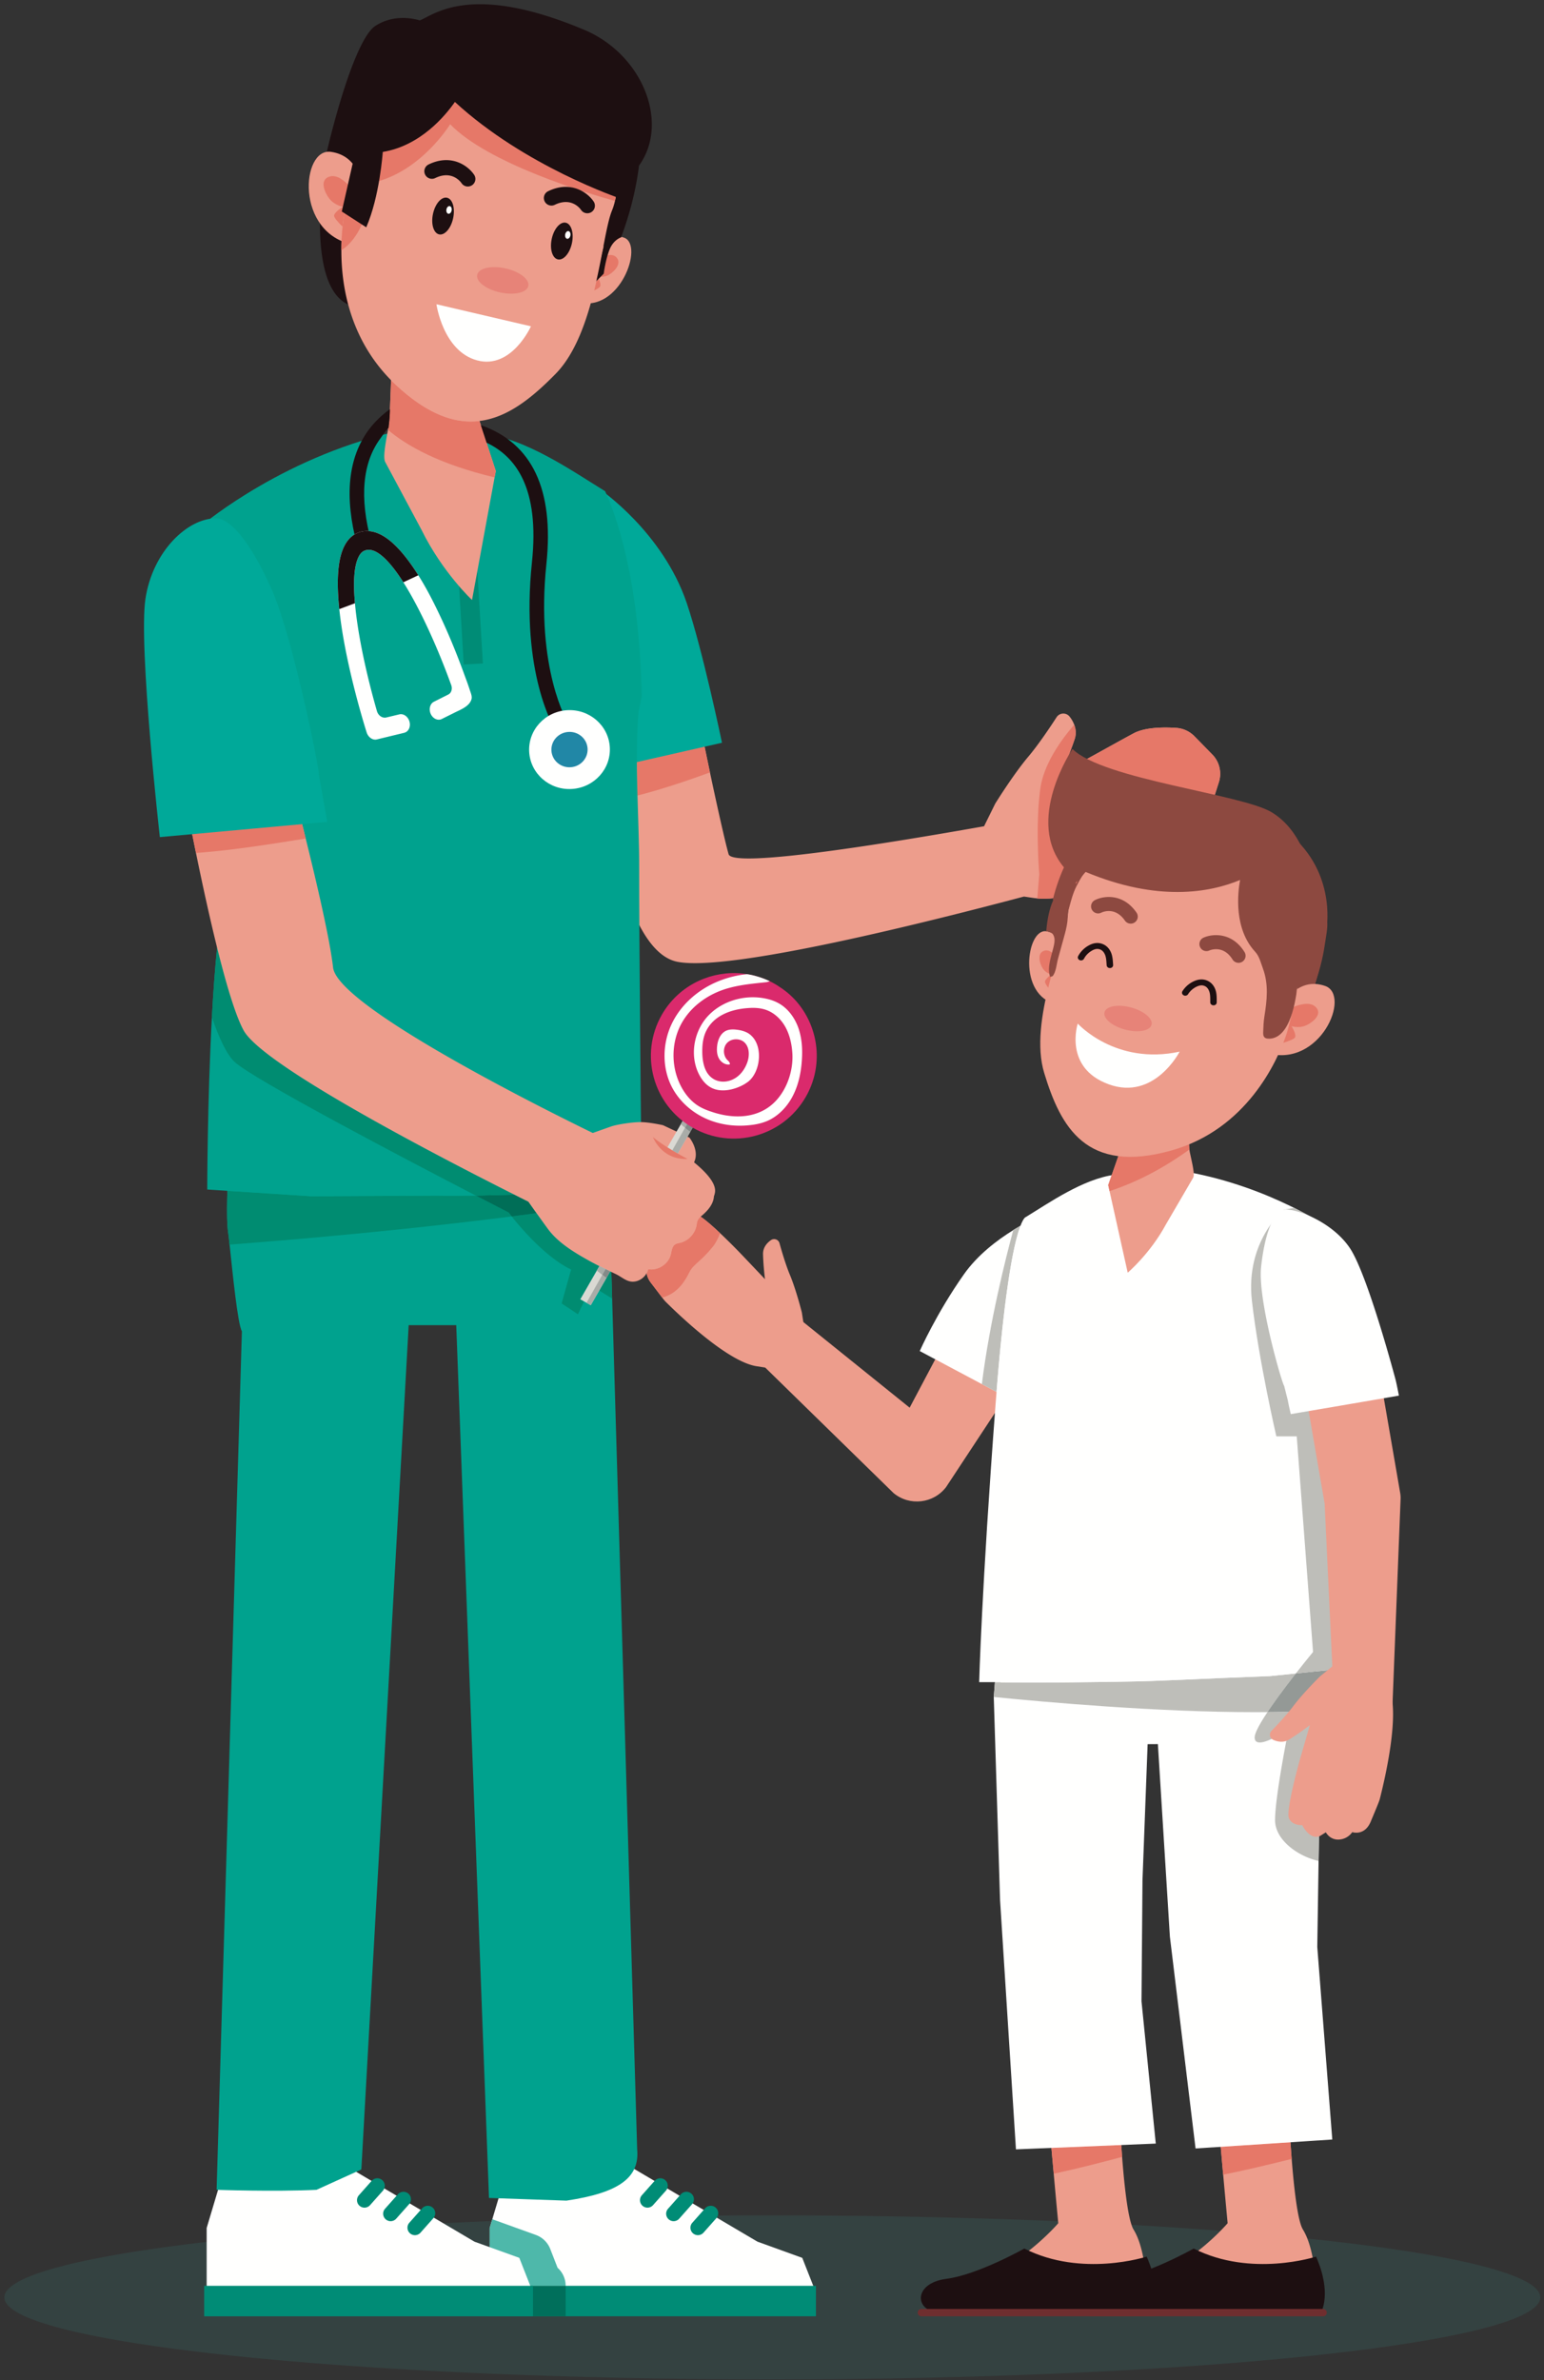 <svg xmlns="http://www.w3.org/2000/svg" width="290" height="447"><rect width="100%" height="100%" fill="#333333" stroke="none"/><g fill="none" fill-rule="evenodd"><path fill="#41B6AE" fill-opacity=".12" d="M145.058 446.831c-79.66 0-144.236-6.896-144.236-15.4 0-6.52 37.948-12.092 91.544-14.337l-.393 1.309v10.862H91.5v5.717h61.757v-5.717h-.503l-2.069-5.253-8.42-3.045-7.642-4.506-.645-.382c3.657-.031 7.353-.044 11.081-.044 18.968 0 37.083.39 53.673 1.101.023.241.037.37.037.37s-2.187 2.553-5.537 5.177c-2.258 1.763-5.031 3.558-8.043 4.623-6.263 2.232-4.51 4.32 8.313 4.322 2.464 0 5.335-.079 8.638-.246l2.677-.217 9.4-.743c.578.3 1.5.539 2.788.73 1.934.3 4.703.476 8.373.476 2.449 0 5.3-.079 8.575-.246l13.255-1.054s0-3.093-.66-6.376c-.234-1.212-.554-2.446-.994-3.566 26.982 2.8 43.744 6.713 43.744 11.046 0 8.503-64.578 15.4-144.239 15.4m70.226-18.817a54.946 54.946 0 0 0-.142-1.57c-.1-.78-.228-1.63-.411-2.493-.357-1.868-.923-3.796-1.822-5.259a4.295 4.295 0 0 1-.38-.874c5.822.33 11.404.701 16.72 1.11a45.276 45.276 0 0 1-4.205 3.754c-2.255 1.763-5.028 3.558-8.04 4.623l-.388.146c-.501.178-.947.372-1.332.563"/><path fill="#ED9D8C" d="M186.008 235.737l-15.153 28.614-28.106-22.628-6.127 8.15 31.21 30.518c3.01 2.491 7.496 1.98 9.866-1.125l15.588-23.664-7.278-19.865"/><path fill="#FFFFFE" d="M195.766 228.15l-5.361 34.969-5.988-3.197-11.666-6.204s3.122-7.074 8.284-14.394c2.57-3.655 6.247-6.437 9.278-8.315v-.016c3.049-1.88 5.453-2.844 5.453-2.844"/><path fill="#ED9D8C" d="M152.412 258.135s-3.783-.552-10.274-1.56c-5.33-.81-14.136-9.154-17.15-12.15a8.55 8.55 0 0 1-.614-.748c-.69-.887-1.717-2.263-2.113-2.765-1.854-2.444.031-4.035.031-4.035s-.72-1.344.06-2.86c.798-1.527 2.42-1.42 2.42-1.42l-.031-1.3c.246-2.106 3.46-1.832 3.46-1.832s.782-1.666 2.36-1.499c.765.092 2.815 1.834 4.685 3.608a118.792 118.792 0 0 1 3.69 3.652c2.221 2.324 4.749 5 4.749 5s-.307-2.341-.37-4.725c-.016-1.253.75-2.093 1.49-2.614a1.045 1.045 0 0 1 1.606.581c.412 1.5 1.162 4.035 1.927 5.884 1.167 2.75 2.265 7.106 2.265 7.106l1.81 11.677"/><path fill="#BEBEB9" d="M187.172 261.392l-2.755-1.47c1.457-11.721 4.52-23.84 5.896-28.913v-.016c.47-.29.923-.557 1.355-.803-1.07 2.805-2.844 10.431-4.496 31.202"/><path fill="#E67868" d="M124.374 243.677c-.69-.887-1.717-2.263-2.113-2.765-.514-.678-.742-1.29-.8-1.821.131-.236.23-.487.296-.746.19.031.38.05.572.05 1.628 0 3.23-1.164 3.65-2.747.183-.71.222-1.567.838-1.963.268-.17.595-.211.905-.282 1.549-.366 2.82-1.706 3.104-3.27.06-.322.08-.655.215-.95.125-.275.335-.497.563-.701.98.664 2.354 1.87 3.642 3.092-.352.963-.813 1.881-1.424 2.63-2.296 2.81-3.584 3.191-4.35 4.72-.641 1.302-2.036 3.973-5.098 4.753"/><path fill="#ED9D8C" d="M228.932 146.896l-2.955 9.261a5.172 5.172 0 0 1-2.571 3.07c-4.305 2.215-14.946 7.458-23.094 9.062-2.035.413-3.904.58-5.482.426l-.55-.06c-.674-.089-1.317-.196-1.959-.288-17.321 4.597-55.206 14.183-65.069 12.255-7.594-1.48-11.592-17.239-13.598-29.985-1.408-8.969-1.835-16.46-1.835-16.46l20.365 5.291s.49 2.383 1.161 5.578c1.135 5.335 2.805 12.958 3.508 15.373.812 2.721 30.413-2.14 47.978-5.256l2.097-4.249s3.445-5.562 6.266-8.88c1.867-2.228 4.027-5.441 5.248-7.333a1.508 1.508 0 0 1 2.467-.11c.339.43.645.934.858 1.515.306.809.414 1.756.06 2.766-1.098 3.27-2.556 6.388-2.556 6.388s3.033-1.713 6.357-3.532c2.785-1.543 5.757-3.194 7.304-4.018 2.19-1.177 5.82-1.164 8.054-1.01a5.245 5.245 0 0 1 3.353 1.56l3.324 3.393a5.186 5.186 0 0 1 1.269 5.243"/><path fill="#E67868" d="M196.044 168.773c-.422 0-.826-.018-1.214-.058l.367-4.552s-.766-9.17.2-16.048c.689-4.982 4.396-9.748 6.37-12.009.173.455.283.955.283 1.484 0 .41-.068.84-.223 1.282-1.098 3.27-2.556 6.388-2.556 6.388s3.033-1.713 6.357-3.532c2.785-1.543 5.757-3.194 7.304-4.018 1.592-.858 3.948-1.083 5.975-1.083.758 0 1.47.031 2.079.073a5.245 5.245 0 0 1 3.353 1.56l3.324 3.393a5.162 5.162 0 0 1 1.515 3.66c0 .528-.08 1.062-.246 1.583l-2.955 9.261a5.172 5.172 0 0 1-2.571 3.07c-4.305 2.215-14.946 7.458-23.094 9.062-1.534.311-2.976.484-4.268.484"/><path fill="#77A599" d="M133.348 145.051c0-.002 0-.002-.003-.005-.43-2.051-.786-3.768-.986-4.733.202.965.561 2.682.994 4.738h-.005"/><path fill="#E67868" d="M119.73 149.397c-.122-4.437-.185-8.95.032-13.152l12.419 3.226s.063.303.178.842a1690.72 1690.72 0 0 0 .989 4.738c-3.634 1.342-8.754 3.108-13.617 4.346"/><path fill="#FFFFFE" d="M91.973 418.403v10.97h60.824l-.044-.108-2.069-5.253-8.42-3.045-7.642-4.506-2.451-1.452-2.085-1.224-2.433-1.434-2.328-1.376-2.388-1.408-8.743-5.167-18.944 3.03-2.773 9.29-.504 1.683"/><path fill="#008C76" d="M91.499 434.982h61.757v-5.717H91.499zM131.083 419.75c.388 0 .773-.162 1.053-.474l2.407-2.713a1.4 1.4 0 0 0-.115-1.978 1.405 1.405 0 0 0-1.982.118l-2.412 2.716a1.398 1.398 0 0 0 .12 1.978c.265.235.598.353.929.353m-4.56-2.627c.386 0 .771-.162 1.05-.473l2.411-2.713a1.4 1.4 0 0 0-.12-1.978 1.405 1.405 0 0 0-1.982.117l-2.41 2.714a1.4 1.4 0 0 0 .118 1.977c.268.239.6.356.934.356m-4.913-2.54c.385 0 .77-.16 1.048-.474l2.41-2.713a1.4 1.4 0 0 0-.118-1.978 1.408 1.408 0 0 0-1.982.118l-2.412 2.716a1.403 1.403 0 0 0 1.054 2.33"/><path fill="#4EB8AA" d="M106.245 429.265H91.973v-10.862l.504-1.683.138.092 8.01 2.888a4.564 4.564 0 0 1 2.726 2.645l1.376 3.527a4.55 4.55 0 0 1 1.518 3.393"/><path fill="#006F5B" d="M91.499 434.982h14.746v-5.717H91.499z"/><path fill="#FFFFFE" d="M61.043 404.395l28.073 16.577 8.423 3.037 2.105 5.369H38.817v-10.973l3.277-10.972 18.949-3.038"/><path fill="#008C76" d="M38.348 434.982h61.765v-5.722H38.348zM77.934 419.75c.386 0 .774-.162 1.05-.474l2.41-2.713a1.403 1.403 0 0 0-2.102-1.86l-2.411 2.716a1.403 1.403 0 0 0 1.053 2.331m-4.564-2.627c.388 0 .774-.162 1.051-.473l2.412-2.713a1.4 1.4 0 0 0-.12-1.978 1.405 1.405 0 0 0-1.982.117l-2.412 2.714a1.4 1.4 0 0 0 .12 1.977c.27.239.6.356.931.356m-4.913-2.54c.388 0 .774-.16 1.052-.474l2.411-2.713a1.4 1.4 0 0 0-.12-1.978 1.407 1.407 0 0 0-1.982.118l-2.41 2.716a1.398 1.398 0 0 0 .119 1.978c.27.235.597.353.93.353"/><path fill="#00A28E" d="M106.395 413.264l-14.548-.502-6.155-163.905h-8.93l-8.895 158.555-8.423 3.822c-8.038.38-18.758 0-18.758 0l4.746-161.228c-.795-1.348-1.762-11.143-2.313-16.279-.12-1.13-.23-2.03-.306-2.566-.168-1.162-.2-3.438-.14-6.31.016-.398.016-.796.032-1.223.184-6.739.75-16.016 1.135-21.809.06-.902.123-1.727.168-2.446.139-1.85.212-2.964.212-2.964h72.451s.032 1.177.032 3.04l-1.73 24.025-.124 1.635-.047.673-.107 8.1v.444l4.978 169.266c.504 5.348-3.371 8.191-13.278 9.672"/><path fill="#00A999" d="M110.05 91.174l2.726.788s11.713 7.982 16.217 21.304c3.023 8.94 6.612 26.215 6.612 26.215l-28.33 6.439-1.35-41.903 2.54-11.263 1.584-1.58"/><path fill="#008C71" d="M43.125 233.735a80.458 80.458 0 0 0-.307-2.566c-.168-1.162-.2-3.44-.14-6.313.011-.398.02-.809.032-1.228l15.785 1.02 23.461-.12c.855.014 1.735.019 2.635.019 1.536 0 3.13-.016 4.76-.032 3.784 1.955 6.188 3.192 6.188 3.192s.199.272.566.73c-19.11 2.441-38.22 4.16-52.98 5.298"/><path fill="#00A28E" d="M120.36 207.735c.092 8.877.17 15.402.17 15.402s-2.144.154-5.557.337c-.905.063-1.901.123-2.973.17-6.187.348-14.794.748-22.648.871-2.588.027-5.084.045-7.396.013l-23.46.12-15.79-1.02-3.781-.245s.015-16.598.873-32.338c.503-9.337 1.316-18.384 2.587-23.473.26-1.133.399-2.522.412-4.097.031-3.851-.658-8.82-1.515-13.89-.184-1.101-.38-2.218-.58-3.317-1.166-6.648-2.42-13.126-2.543-17.252-1.135-7.428-1.67-14.397 0-30.566 0 0 15.866-13.343 37.946-17.76l3.248.461 2.218.06 9.052.244c7.978.735 17.014 7.108 23.031 10.79 1.961 4.264 6.447 16.32 6.877 38.495-.215 1.07-.402 2.064-.598 2.967-.781 9.23.139 20.462.12 29.187-.013 5.821.076 18.6.184 30.901.047 4.877.079 9.675.123 13.94"/><path fill="#008C71" d="M108.552 246.809l-3.062-2.03 1.778-6.374c-4.78-2.279-9.559-7.945-11.163-9.968a910.95 910.95 0 0 0 4.672-.61c.24.335.495.686.762 1.052.425.602.866 1.206 1.32 1.83 1.881 2.597 4.857 4.4 7.61 5.943.694.39 1.4.759 2.11 1.115l-.487.85-3.094 5.382.703.395-1.149 2.415m6.42-2.949l-2.43-1.504 1.356-2.36.705-1.24a35.754 35.754 0 0 1-.731-.353c.317.154.637.306.954.46l.147 4.997"/><path fill="#006E57" d="M96.105 228.437c-.367-.458-.566-.73-.566-.73s-2.404-1.237-6.187-3.192c2.372-.039 4.813-.099 7.233-.177.943.473 1.832.92 2.666 1.336.45.647.957 1.363 1.526 2.154-1.555.206-3.115.41-4.672.61"/><path fill="#008C71" d="M89.352 224.515c-12.956-6.71-42.004-21.932-45.344-25.142-1.5-1.436-2.957-4.707-4.21-8.328.246-4.576.569-9.08.98-13.086 1.688 6.794 3.45 12.746 4.981 15.538 3.484 6.394 34.598 22.67 50.826 30.84-2.42.079-4.86.14-7.233.178"/><path fill="#008C76" d="M87.102 124.799l3.594-.21-1.405-23.512-3.594.209 1.405 23.513"/><path fill="#ED9D8C" d="M72.392 86.834l6.793 12.697c3.909 7.956 9.474 13.144 9.474 13.144L92.9 89.65l.225-1.193-3.765-11.553-.015-7.972-.019-4.28-15.625.031-.013.605-.513 13.317c0 .413-.129 1.195-.302 2.119-.398 2.226-1.035 5.282-.48 6.109"/><path fill="#E67868" d="M92.899 89.651c-10.38-2.47-16.485-5.92-20.027-8.926.173-.924.302-1.706.302-2.12l.277-7.207c.3.303.609.604.926.902 5.285 4.93 9.904 6.855 14.062 6.855.548 0 1.088-.034 1.623-.1l3.062 9.403-.225 1.193"/><path fill="#1D0F11" d="M91.391 83.14l-1.077-3.297c9.621 3.354 13.776 12.069 12.316 26.032-2.076 19.803 4.011 29.826 4.074 29.922l-2.312 1.452c-.273-.431-6.664-10.826-4.48-31.657 1.468-13.984-3.057-19.857-8.52-22.452"/><path fill="#FFFFFE" d="M99.395 141.229c.25 4.084 3.84 7.19 8.022 6.933 4.184-.254 7.367-3.77 7.12-7.857-.251-4.081-3.843-7.187-8.024-6.933-4.182.254-7.367 3.773-7.118 7.857"/><path fill="#2187A6" d="M103.571 140.975c.113 1.831 1.723 3.22 3.597 3.108 1.875-.115 3.303-1.69 3.193-3.521-.112-1.832-1.722-3.226-3.597-3.111-1.877.115-3.305 1.693-3.193 3.524"/><path fill="#ED9D8C" d="M111.287 47.739s2.102-4.45 5.927-3.106c3.825 1.342-.83 14.29-8.675 12.098l2.748-8.992"/><path fill="#E67868" d="M111.59 54.549c.145-.589.281-1.175.412-1.756l.454-.455c.183.421.396 1.026.29 1.392-.067.24-.57.542-1.155.819m1.39-2.58c-.053 0-.103 0-.153-.002l.566-.566s.231-1.779.73-3.46c.18-.038.364-.058.54-.058.387 0 .746.099 1.027.363 1.203 1.125-.184 2.658-1.269 3.323-.519.316-1.038.4-1.442.4"/><path fill="#1D0F11" d="M70.51 4.86c3.062-1.975 6.329-1.598 8.345-1.036 2.731-1.06 9.55-7.192 30.882 1.777 10.935 4.6 16.079 17.453 10.285 25.5-.461 3.698-1.429 8.3-3.369 13.477 0 0-1.426.416-2.17 2.303-.748 1.888-1.089 4.52-1.089 4.52l-1.483 1.484s.592-3.276 1.494-6.719a45.654 45.654 0 0 1-2.677 3.543c-10.91 13.044-26.908-19.667-31.632-30.18-1.5 12.842-3.471 29.29-3.726 29.33-.414.057-1.4 11.47-9.51 8.526-8.11-2.946-5.134-22.354-5.656-22.448C59.68 34.84 65.615 8.021 70.51 4.86"/><path fill="#ED9D8C" d="M67.886 35.102s-.192-5.8-5.736-6.59c-5.545-.79-6.822 15.25 4.234 17.455l1.502-10.865"/><path fill="#E67868" d="M64.339 42.566c-.813-.798-1.647-1.721-1.586-2.098.115-.727 1.675-1.633 1.675-1.633s-1.592-.25-2.588-1.559c-.999-1.308-1.9-3.68.234-4.16.139-.031.28-.044.42-.044 1.315 0 2.631 1.284 3.38 2.166-.626 2.334-1.116 4.372-1.318 5.698-.076.474-.15 1.02-.217 1.63"/><path fill="#ED9D8C" d="M64.556 40.936a37.46 37.46 0 0 0-.44 6.057c-.019 7.059 1.72 17.325 10.26 25.307 13.001 12.127 21.967 6.073 29.99-2.103 7.668-7.83 8.56-25.705 10.562-30.613.244-.6.443-1.225.577-1.847 1.022-4.223.13-8.726.13-8.726-15.105-27.795-44.44-11.44-44.44-11.44s-5.797 17.848-6.639 23.365"/><path fill="#E67868" d="M64.116 46.993v-.233c0-2.41.217-4.424.44-5.824.842-5.517 6.638-23.366 6.638-23.366s8.573-4.78 18.84-4.78c8.719 0 18.663 3.454 25.602 16.221 0 0 .36 1.813.362 4.22 0 1.384-.12 2.962-.493 4.506-4.973-1.371-23.836-7.01-30.954-14.408 0 0-5.474 9-14.592 10.983 0 0-.686 9.408-5.843 12.681"/><path fill="#E78378" d="M89.627 51.603c-.275 1.245 1.651 2.731 4.3 3.312 2.65.584 5.022.045 5.298-1.203.275-1.248-1.65-2.732-4.3-3.313-2.653-.583-5.023-.044-5.298 1.204"/><path fill="#1D0F11" d="M110.112 40.036a1.418 1.418 0 0 0 1.39-2.187c-1.054-1.593-4.2-4.047-8.55-1.939a1.416 1.416 0 0 0-.657 1.897c.343.704 1.19 1 1.9.657 3.222-1.56 4.866.848 4.934.952.233.35.598.565.983.62m-22.449-5.023c.333.047.684-.023.989-.222a1.416 1.416 0 0 0 .4-1.968C88 31.23 84.85 28.776 80.502 30.885a1.419 1.419 0 0 0-.658 1.896 1.423 1.423 0 0 0 1.903.657c3.22-1.56 4.863.85 4.934.952.233.351.595.566.983.623m15.966 9.856c-.406 1.899.113 3.62 1.159 3.843 1.046.222 2.225-1.136 2.63-3.04.406-1.9-.114-3.624-1.16-3.846-1.046-.223-2.223 1.14-2.63 3.043"/><path fill="#FFFFFE" d="M106.154 44.031c-.071.398.091.757.359.809.272.047.55-.236.621-.63.073-.398-.09-.757-.36-.807-.272-.05-.547.233-.62.628"/><path fill="#1D0F11" d="M81.322 40.172c-.407 1.9.115 3.621 1.158 3.844 1.046.222 2.226-1.138 2.63-3.04.406-1.9-.113-3.624-1.156-3.844-1.049-.222-2.226 1.138-2.632 3.04"/><path fill="#FFFFFE" d="M83.849 39.335c-.074.398.089.756.359.806.27.05.548-.233.621-.628.071-.398-.091-.756-.362-.806-.272-.05-.547.233-.618.628"/><path fill="#1D0F11" d="M69.545 16.16s1.84-7.043 6.725-9.816l-.645-1.397s18.619-6.56 28.319.298c9.697 6.857 18.115 14.704 12.55 32.026 0 0-17.875-5.994-31.054-18.126-1.77 2.538-6.452 8.236-13.546 9.385 0 0-.56 8.325-3.104 14.157l-4.593-2.967 5.348-23.56"/><path fill="#FFFFFE" d="M99.723 61.28l-17.749-4.144s1.232 8.849 7.676 10.547c6.444 1.703 10.073-6.402 10.073-6.402"/><path fill="#1D0F11" d="M69.296 80.654c1.133-1.517 2.596-2.854 3.933-3.81.07.432-.145 2.583-.239 3.488-.632.57-.973 1.238-1.505 1.95-3.413 4.573-4.003 11.124-1.754 19.47l-2.634.706c-2.478-9.188-1.739-16.527 2.2-21.804"/><path fill="#FFFFFE" d="M68.874 137.569c.296.894 1.125 1.48 1.9 1.292l5.163-1.248.105-.04c.728-.242 1.119-1.14.87-2.048-.26-.952-1.112-1.564-1.916-1.37l-2.436.583c-.744.18-1.534-.364-1.772-1.225-1.814-6.297-3.581-14.088-4.119-20.226-.354-3.898-.196-7.111.758-8.851.417-.777.973-1.14 1.749-1.183 1.892-.073 4.213 2.381 6.585 6.096 3.254 5.136 6.599 12.679 8.995 19.322.254.709.013 1.462-.545 1.75l-2.703 1.358c-.737.358-1.018 1.394-.603 2.3.406.886 1.334 1.318 2.07.947.806-.409 1.605-.793 2.397-1.196 1.028-.52 2.781-1.149 3.175-2.49.16-.524-.084-1.107-.265-1.636a49.535 49.535 0 0 0-.878-2.496c-1.348-3.744-2.832-7.443-4.512-11.048-1.298-2.779-2.693-5.552-4.32-8.127a38.832 38.832 0 0 0-2.25-3.239c-1.96-2.516-4.638-5.188-7.597-5.06-1.683.08-3.036.96-3.935 2.59-1.46 2.635-1.581 7.127-1.062 12.064 1.02 9.814 4.556 21.32 5.146 23.18"/><path fill="#1D0F11" d="M63.728 114.388l2.941-1.101c-.354-3.898-.196-7.111.758-8.851.417-.777.973-1.14 1.749-1.183 1.892-.073 4.213 2.381 6.585 6.096l2.81-1.316a38.832 38.832 0 0 0-2.249-3.239c-1.96-2.516-4.638-5.188-7.597-5.06-1.683.08-3.036.96-3.935 2.59-1.46 2.635-1.581 7.127-1.062 12.064"/><path fill="#ED9D8C" d="M202.139 431.382l2.677-.217 9.4-.743 1.175-.094s0-.924-.107-2.313a54.946 54.946 0 0 0-.142-1.57c-.1-.78-.228-1.63-.411-2.493-.357-1.868-.923-3.796-1.822-5.259-.89-1.45-1.61-6.614-2.15-13.644-.349-4.639-.635-10.078-.842-15.794a701.844 701.844 0 0 1-.453-29.604v-21.06l-12.018 8.374s-2.163 11.763-2.595 18.236c-.192 2.896.577 13.633 1.478 24.642.54 6.567 1.117 13.228 1.584 18.37.493 5.52.855 9.292.855 9.292s-2.187 2.554-5.537 5.178c-2.258 1.763-5.031 3.558-8.043 4.623-7.467 2.66-3.542 5.117 16.951 4.076"/><path fill="#E67868" d="M197.913 408.212c-.136-1.502-.28-3.131-.433-4.85l13.119-.542c.052.761.105 1.504.16 2.23-3.579.97-8.44 2.212-12.846 3.162"/><path fill="#1D0F11" d="M215.373 423.776s-12.157 3.98-22.984-1.514c0 0-8.738 4.926-14.626 5.685-5.89.756-6.082 5.497-2.092 6.255h40.65s2.09-3.508-.948-10.426"/><path fill="#6F2E2F" d="M173.057 434.982h43.645a.686.686 0 1 0 0-1.371h-43.645a.685.685 0 1 0 0 1.37"/><path fill="#ED9D8C" d="M214.217 430.422c.577.3 1.5.539 2.787.73 3.227.502 8.772.649 16.948.23l13.255-1.054s0-3.093-.66-6.376c-.362-1.868-.926-3.796-1.825-5.259-.876-1.415-1.573-6.423-2.113-13.262-.362-4.576-.65-9.97-.865-15.658a713.437 713.437 0 0 1-.47-30.122l4.457-10.48-16.474-2.206s-2.16 11.763-2.593 18.236c-.191 2.946.603 14.005 1.526 25.194.527 6.468 1.104 12.974 1.55 17.995.49 5.426.838 9.115.838 9.115s-2.183 2.554-5.534 5.178c-2.255 1.763-5.028 3.558-8.04 4.623l-.388.146c-.501.178-.947.372-1.332.563-1.909.91-2.339 1.76-1.067 2.407"/><path fill="#E67868" d="M229.74 408.39c-.142-1.609-.3-3.367-.462-5.23l13.103-.858c.073 1.078.15 2.124.228 3.13-4.085 1.017-8.958 2.178-12.87 2.958"/><path fill="#1D0F11" d="M247.186 423.776s-12.156 3.98-22.983-1.514c0 0-8.738 4.926-14.626 5.685-5.891.756-6.08 5.497-2.09 6.255h40.65s2.088-3.508-.95-10.426"/><path fill="#6F2E2F" d="M204.873 434.982h43.645a.685.685 0 1 0 0-1.371h-43.645a.685.685 0 1 0 0 1.37"/><path fill="#FFFFFE" d="M250.235 401.787l-25.681 1.682-4.821-39.765-2.255-36.173-1.927.013-.965 25.554-.186 22.727 2.682 26.726-26.263 1.085-2.986-46.823-1.18-38.13.215-2.75v-.031l.307-3.851 37.043.855v-.078l20.75-.563 4.41-.123s.212.55.412 1.481c.201.903.385 2.156.37 3.608a14 14 0 0 1-.57 3.82l-.196.628a14.65 14.65 0 0 1-1.335 2.69l-.396 25.108-.246 16.153 2.818 36.157"/><path fill="#54ACA4" d="M250.16 317.231v-.17c0-1.379-.176-2.572-.37-3.438h.005c.196.903.388 2.161.364 3.608"/><path fill="#BEBEB9" d="M235.588 321.53c-18.249 0-39.345-1.887-48.935-2.847l.215-2.75.003-.031h1.038l.016.031s2.351.032 6.312.032c3.146 0 7.31-.018 12.11-.094 4.438-.045 9.28-.136 13.43-.335 1.455-.063 2.94-.123 4.426-.186 1.622-.06 3.277-.136 4.928-.215l8.256-.334 1.18-.045 4.823-.492c-1.701 2.182-3.757 4.903-5.322 7.253-.82.007-1.646.013-2.48.013"/><path fill="#FFFFFE" d="M253.067 313.26c-1.086.117-2.174.24-3.277.363-.994.092-2.003.2-3.031.29l-3.369.351-4.824.492-1.18.045-8.255.334c-1.651.079-3.306.155-4.928.215-1.487.063-2.97.123-4.426.186-4.15.199-8.992.29-13.43.335-10.843.167-18.422.062-18.422.062l-.016-.031h-3.998s.443-17.254 3.078-52.158c2.634-34.922 5.668-35.181 5.668-35.181 4.333-2.643 10.795-7.185 16.705-7.948l6.708-.456 1.639-.123 2.404-.413c8.038 1.086 15.085 3.592 20.184 5.897 1.009.46 1.93.903 2.786 1.316 3.723 1.879 5.88 3.349 5.88 3.349 1.807 10.682 1.7 15.326 1.136 20.307.136 6.175-3.492 20.434-1.686 25.784 1.883 5.578 3.217 18.413 3.967 27.398.456 5.52.687 9.586.687 9.586"/><path fill="#ED9D8C" d="M224.053 221.256l-5.083 8.712c-2.934 5.444-7.16 9.036-7.16 9.036l-3.413-15.326-.071-.322-.176-.81.588-1.688 2.178-6.216-.07-5.434-.035-2.912 8.44-.084 3.565-.031.026.416.01.238.52 8.82.023.216c.037.29.118.73.236 1.23.317 1.51.847 3.582.422 4.155"/><path fill="#E67868" d="M208.397 223.678l-.071-.322-.176-.81.588-1.688 2.178-6.216-.07-5.434-.035-2.912 8.44-.084 3.565-.031.026.416.01.238.52 8.82.023.216c-3.851 2.779-8.984 5.86-14.998 7.807"/><path fill="#8D4940" d="M244.452 159.012c-1.03-2.167-2.779-4.78-5.64-6.497-5.649-3.39-31.681-6.164-37.373-11.864 0 0-9.139 13.49-1.494 22.36l5.43-4.47c-2.796 5.128-4.746 12.23-4.746 12.23l1.224 4.912 39.48 12.458 5.358-2.205c4.074-13.333 2.868-21.503-2.24-26.924"/><path fill="#ED9D8C" d="M200.065 179.986s.176-4.576-3.56-5.101c-3.736-.529-5.458 12.15 1.958 13.701l1.602-8.6"/><path fill="#E67868" d="M198.188 186.988s-2.024-2.104-1.908-2.68c.118-.573 1.23-1.318 1.23-1.318s-1.07-.168-1.681-1.183c-.611-1.015-1.099-2.872.38-3.288a1.22 1.22 0 0 1 .32-.042c1.35 0 2.543 2.279 2.543 2.279l-.884 6.232"/><path fill="#ED9D8C" d="M241.332 188.141s2.65-4.706 7.569-2.982c4.918 1.721-.928 15.509-11.006 12.594l3.437-9.612"/><path fill="#E67868" d="M239.24 196.315l2.826-6.798s1.825-.996 3.408-.996c.564 0 1.099.128 1.508.47 1.554 1.309-.21 2.884-1.597 3.538a3.785 3.785 0 0 1-1.61.343c-.697 0-1.198-.168-1.198-.168s.9 1.415.682 2.064c-.217.654-4.019 1.547-4.019 1.547"/><path fill="#ED9D8C" d="M201.203 168.783c-.307.932-.556 1.92-.645 2.912-.45 4.9-7.409 20.046-4.43 29.808 3.096 10.182 7.893 19.015 23.835 14.567 14.202-3.971 19.938-16.77 21.613-21.694.577-1.716 1.324-4.945 2.01-8.406 1.327-6.442 2.546-13.72 2.546-13.72s-17.176-26.069-41.594-9.58c0 0-2.187 2.704-3.335 6.113"/><path fill="#E78378" d="M216.283 192.453c-.307 1.146-2.538 1.549-4.974.895-2.44-.654-4.165-2.117-3.856-3.265.31-1.146 2.538-1.547 4.973-.893 2.44.654 4.166 2.114 3.857 3.263"/><path fill="#8D4940" d="M205.77 171.442a1.319 1.319 0 0 1-.118-2.407c1.586-.806 5.262-1.35 7.812 2.349.415.6.265 1.423-.34 1.837-.6.41-1.424.264-1.84-.34-1.891-2.74-4.326-1.544-4.431-1.492a1.32 1.32 0 0 1-1.083.053m20.291 7.056a1.318 1.318 0 0 1-.666-.665 1.319 1.319 0 0 1 .661-1.748c1.623-.73 5.32-1.104 7.694 2.708a1.323 1.323 0 1 1-2.25 1.394c-1.758-2.822-4.249-1.742-4.353-1.692-.36.16-.753.15-1.086.003"/><path fill="#1D0F11" d="M208.444 181.797c-.307-.008-.564-.23-.587-.52l-.021-.294c-.032-.5-.063-.97-.189-1.415-.09-.306-.315-.871-.815-1.167a1.458 1.458 0 0 0-.89-.189c-.264.03-.544.131-.854.31-.64.363-1.169.904-1.494 1.527-.144.275-.514.387-.81.257-.302-.137-.43-.469-.286-.744a4.905 4.905 0 0 1 1.94-1.983c.464-.264.905-.418 1.348-.47.595-.071 1.195.06 1.701.36.63.372 1.104 1.018 1.334 1.824.155.55.194 1.099.229 1.627l.02.29c.024.307-.23.568-.566.587h-.06m19.418 6.996c-.306-.032-.548-.27-.548-.56v-.296c0-.5 0-.973-.094-1.426-.066-.311-.252-.89-.729-1.221a1.455 1.455 0 0 0-.875-.246c-.268.013-.55.094-.876.248-.66.32-1.227.822-1.597 1.418-.162.267-.54.353-.825.202-.291-.155-.396-.497-.234-.76a4.943 4.943 0 0 1 2.074-1.844c.485-.232.936-.355 1.376-.374a2.691 2.691 0 0 1 1.673.474c.603.413 1.03 1.09 1.206 1.912.115.56.115 1.11.115 1.64v.289c.003.306-.267.552-.603.546l-.063-.002"/><path fill="#8D4940" d="M200.616 171.149c.317-1.175.784-2.865.988-3.389.32-.829.595-1.904.595-1.904s-4.842-1.078-5.694 9.029c0 0 .666.073 1.167.45.183.23.312.512.362.8.104.589-.032 1.19-.17 1.771-.415 1.748-1.154 3.543-.693 5.343l.105.204.425-.134c.652-.745.757-2.33 1.017-3.265.364-1.313.723-2.626 1.088-3.942.275-.987.545-1.978.67-2.996.077-.646.098-1.31.14-1.967"/><path fill="#FFFFFE" d="M202.427 192.223s7.058 7.87 19.136 5.271c0 0-4.735 9.241-13.297 6.138-8.565-3.097-5.839-11.41-5.839-11.41"/><path fill="#8D4940" d="M234.443 152.183c-6.73-2.538-12.32-2.852-16.674-2.279-2.244.087-8.234.843-13.328 6.117l-.837.09-.16 1.014c-2.338 2.774-4.409 6.606-5.722 11.91l2.96-1.138.613-1.455c.886-.73 1.764-1.68 2.608-2.7 13.567 5.672 23.351 3.875 29.014 1.51-.47 2.584-1.159 9.17 2.831 13.484.79.85 1.057 2.061 1.46 3.15 1.099 2.967.76 5.978.273 9.018-.152.955-.189 1.926-.223 2.894-.013.36-.01.766.252 1.017.168.165.417.223.655.236 2.656.146 3.94-2.868 4.554-4.885.34-1.122.569-2.276.758-3.432.141-.861-.032-1.285.67-1.63.738-.361 1.996-.296 2.82-.421.175-.416.316-.845.458-1.275.697-2.127 1.177-4.327 1.489-6.54.162-1.136.459-2.517.377-3.726.255-3.93-.317-15.48-14.848-20.959"/><path fill="#ED9D8C" d="M113.098 213.619l-6.753 15.55s-55.846-26.978-60.586-35.672c-2.836-5.173-6.47-21.2-8.95-33.319a701.558 701.558 0 0 1-2.826-14.666l21.715 5.146s.74 2.81 1.717 6.807c1.843 7.384 4.548 18.85 5.144 24.22.936 8.267 50.54 31.934 50.54 31.934"/><path fill="#E67868" d="M36.809 160.178a701.558 701.558 0 0 1-2.826-14.666l21.715 5.146s.74 2.81 1.717 6.807c-4.598.736-13.297 2.203-20.606 2.713"/><path fill="#00A999" d="M59.871 145.407c.315-.089-4.86-25.917-8.952-34.982-4.09-9.063-7.776-13.019-10.27-13.074-5.33-.115-11.985 6.14-13.33 15.101-1.335 8.89 2.703 44.752 2.703 44.752l31.44-2.865-1.59-8.932"/><path fill="#ED9D8C" d="M134.297 223.859c.217-1.706-1.786-3.823-3.935-5.576 1.08-2.26-.868-4.643-.868-4.643l-4.979-2.34s-2.39-.525-3.969-.572c-1.58-.047-4.643.429-5.744.81-1.1.383-3.494 1.24-3.494 1.24l-.124.053c-.532-.029-1.048-.105-1.486-.275-1.66-.635-8.295-2.163-8.295-2.163l-5.615 9.806s.938 2.085 5.751 8.68c.425.602.866 1.206 1.32 1.83 1.881 2.597 4.857 4.4 7.61 5.943 1.701.955 3.46 1.777 5.214 2.622 1.369.66 2.323 1.82 4.02 1.277a3.163 3.163 0 0 0 2.054-2.206c1.807.317 3.752-.929 4.221-2.697.184-.71.223-1.567.84-1.963.267-.17.594-.211.904-.282 1.549-.366 2.82-1.706 3.104-3.27.06-.322.08-.655.215-.95.175-.39.524-.67.849-.947.511-.44 1.01-.934 1.4-1.486.427-.6.731-1.27.797-2.002l-.005-.057c.097-.257.175-.526.215-.832"/><path fill="#DAD9D3" d="M131.478 209.354l-1.837 3.208-2.341 4.065c-.323-.183-.658-.382-1.028-.596-.291-.183-.595-.366-.905-.563l2.499-4.343 1.651-2.888.86.49 1.101.627"/><path fill="#A9ACA8" d="M127.3 216.627c-.229-.128-.46-.264-.706-.408l-.32-.19 2.386-4.244c.315.259.648.525.98.777l-2.34 4.065"/><path fill="#54ACA4" d="M131.478 209.354l-1.101-.628-.86-.489 1.961 1.117"/><path fill="#A9ACA8" d="M128.66 211.785c-.278-.228-.545-.453-.794-.66l1.651-2.888.86.49 1.101.627-1.1-.628-1.718 3.059"/><path fill="#848A88" d="M129.64 212.562a29.73 29.73 0 0 1-.98-.777l1.717-3.059 1.101.628-1.837 3.208"/><path fill="#DA2A6C" d="M151.342 205.992c-4.273 7.457-13.784 10.039-21.243 5.777-7.471-4.265-10.059-13.754-5.788-21.213 2.973-5.18 8.483-7.993 14.073-7.81.632.016 1.274.092 1.9.2.674.09 1.332.245 1.99.444.784.228 1.563.518 2.315.884.333.152.656.338.98.521.334.199.659.395.978.625 1.225.796 2.3 1.758 3.217 2.844l.013.016c4.061 4.858 4.903 11.92 1.565 17.712"/><path fill="#FFFFFE" d="M150.593 199.313c-.17 2.276-.661 4.555-1.733 6.585-1.057 2.02-2.756 3.778-4.871 4.662-.962.382-1.974.612-3.015.72-2.91.35-5.928-.06-8.575-1.3-2.65-1.238-4.932-3.334-6.25-5.932-1.822-3.605-1.73-8.053-.016-11.702 1.717-3.655 4.963-6.497 8.717-8.043a19.468 19.468 0 0 1 5.434-1.358c.674.092 1.332.246 1.99.445.784.228 1.563.518 2.315.884l-.6.168c-2.297.246-4.593.445-6.814 1.025-4.286 1.086-8.205 3.943-9.83 8.145-1.257 3.255-1.105 7.059.458 10.18.813 1.635 2.008 3.116 3.6 4.034.72.41 1.499.717 2.264.963 4.23 1.436 9.021 1.313 12.191-2.203 2.053-2.292 3.125-5.607 2.973-8.65-.092-1.71-.446-3.437-1.258-4.965-.81-1.512-2.127-2.797-3.765-3.346-1.088-.37-2.27-.4-3.4-.309-3.03.217-6.282 1.363-7.721 4.204-.671 1.3-.81 2.797-.779 4.25.045 1.802.475 3.803 1.99 4.782 1.133.764 2.666.732 3.875.091 1.211-.61 2.084-1.774 2.556-3.055.49-1.316.475-2.996-.595-3.912-.889-.732-2.375-.66-3.17.18-.8.843-.768 2.327.013 3.166.247.244.585.521.49.869-.794.139-1.622-.38-2.02-1.096-.4-.704-.444-1.575-.352-2.386.123-1.086.582-2.263 1.591-2.797.706-.366 1.594-.32 2.376-.199.61.092 1.208.262 1.746.552 3.077 1.756 2.619 7.258.06 9.212l-.598.4c-1.85 1.086-4.577 1.743-6.494.563-.857-.502-1.5-1.31-1.974-2.17-1.885-3.453-1.195-8.02 1.392-10.972 2.606-2.948 6.848-4.233 10.705-3.53.873.153 1.746.414 2.543.828 1.884.96 3.216 2.778 3.919 4.767.69 2.001.797 4.141.632 6.25"/><path fill="#E67868" d="M128.838 217.658c-4.721 0-6.19-4.115-6.19-4.115.916.79 2.266 1.669 3.498 2.41l.126.078c.11.065.217.128.322.188 1.41.832 2.567 1.434 2.567 1.434-.11.003-.215.005-.323.005"/><path fill="#C7A198" d="M126.272 216.03l-.126-.078c.042.026.087.053.128.076l-.002.003"/><path fill="#9B817A" d="M126.594 216.22l-.322-.19.002-.002c.108.066.215.128.32.191"/><path fill="#DAD9D3" d="M114.603 238.756l-.705 1.24-2.939 5.117-.794-.457-1.167-.657 3.094-5.382.492-.855c.38.198.763.384 1.146.567.291.152.582.288.873.427"/><path fill="#A9ACA8" d="M110.959 245.113l-.794-.457 2.959-5.251.774.591-2.939 5.117"/><path fill="#006F5B" d="M114.603 238.756"/><path fill="#C37E6E" d="M113.408 238.172c-.276-.133-.551-.266-.824-.41.273.138.548.274.824.41"/><path fill="#A9ACA8" d="M113.124 239.405l-1.032-.788.492-.855c.273.144.548.277.824.41.107.055.212.108.32.16l-.604 1.073"/><path fill="#848A88" d="M113.898 239.996l-.774-.591.603-1.073.163.078c.236.12.474.233.713.346l-.705 1.24"/><path fill="#BEBEB9" d="M247.663 349.477c-4.09-.932-8.176-4.063-8.176-7.658 0-4.581 2.54-17.069 2.54-17.069s-3.634 2.475-5.414 2.475c-.576 0-.957-.259-.957-.947 0-.845 1.007-2.653 2.412-4.761 4.077-.042 7.975-.186 11.522-.466l-.196.628a14.65 14.65 0 0 1-1.335 2.69l-.396 25.108"/><path fill="#949996" d="M238.068 321.517c1.565-2.35 3.62-5.07 5.322-7.253l3.369-.35c1.028-.092 2.037-.2 3.03-.29.195.865.37 2.058.37 3.437v.17a14 14 0 0 1-.569 3.82c-3.547.28-7.445.424-11.522.466"/><path fill="#BEBEB9" d="M243.39 314.264c.582-.732 1.12-1.42 1.578-1.999.994-1.24 1.652-2.035 1.652-2.035l-3.062-40.495h-3.83s-3.306-14.259-4.59-25.464c-1.275-11.216 6.003-17.1 6.003-17.1s.75-.123 1.942-.335c3.723 1.879 5.88 3.349 5.88 3.349 1.115 6.593 1.503 10.886 1.5 14.376 0 2.167-.15 4.024-.364 5.931.003.12.003.246.003.372-.006 5.065-2.2 14.86-2.195 21.286.003 1.64.147 3.058.506 4.126 1.883 5.578 3.217 18.413 3.967 27.398.456 5.52.687 9.586.687 9.586-1.086.117-2.174.24-3.277.363-.994.092-2.003.2-3.031.29l-3.369.351"/><path fill="#ED9D8C" d="M244.586 342.742s-1.833.165-2.486-1.266c-.652-1.43 2.014-10.9 2.014-10.9a1915.1 1915.1 0 0 1 1.914-6.613s-1.864 1.457-3.894 2.705c-1.074.66-2.196.424-3.014.052a1.038 1.038 0 0 1-.312-1.666c1.082-1.112 2.902-3.053 4.097-4.652 1.796-2.396 4.994-5.56 4.994-5.56l9.166-7.477s1.439 3.54 3.874 9.636c1.993 4.99-.744 16.796-1.8 20.912-.13.502-1.322 3.296-1.663 4.126-1.161 2.833-3.49 2.022-3.49 2.022s-.794 1.3-2.505 1.395c-1.712.096-2.457-1.36-2.457-1.36l-1.101.69c-1.943.847-3.337-2.044-3.337-2.044"/><path fill="#ED9D8C" d="M245.094 260.95l3.702 21.396 1.914 40.625h10.72l1.635-41.444a5.488 5.488 0 0 0-.076-1.154l-3.728-21.587-14.167 2.164"/><path fill="#FFFFFE" d="M242.441 265.562a53.049 53.049 0 0 1-.569-2.634l-.684-2.706c-.262.016-5.007-16.043-4.323-22.311.682-6.274 2.315-10.358 4.268-10.732 1.956-.37 8.969 2.119 12.382 7.171 3.392 5.015 8.638 24.865 8.638 24.865s.262 1.115.595 2.873c-4.7.816-13.755 2.36-20.307 3.474"/></g></svg>